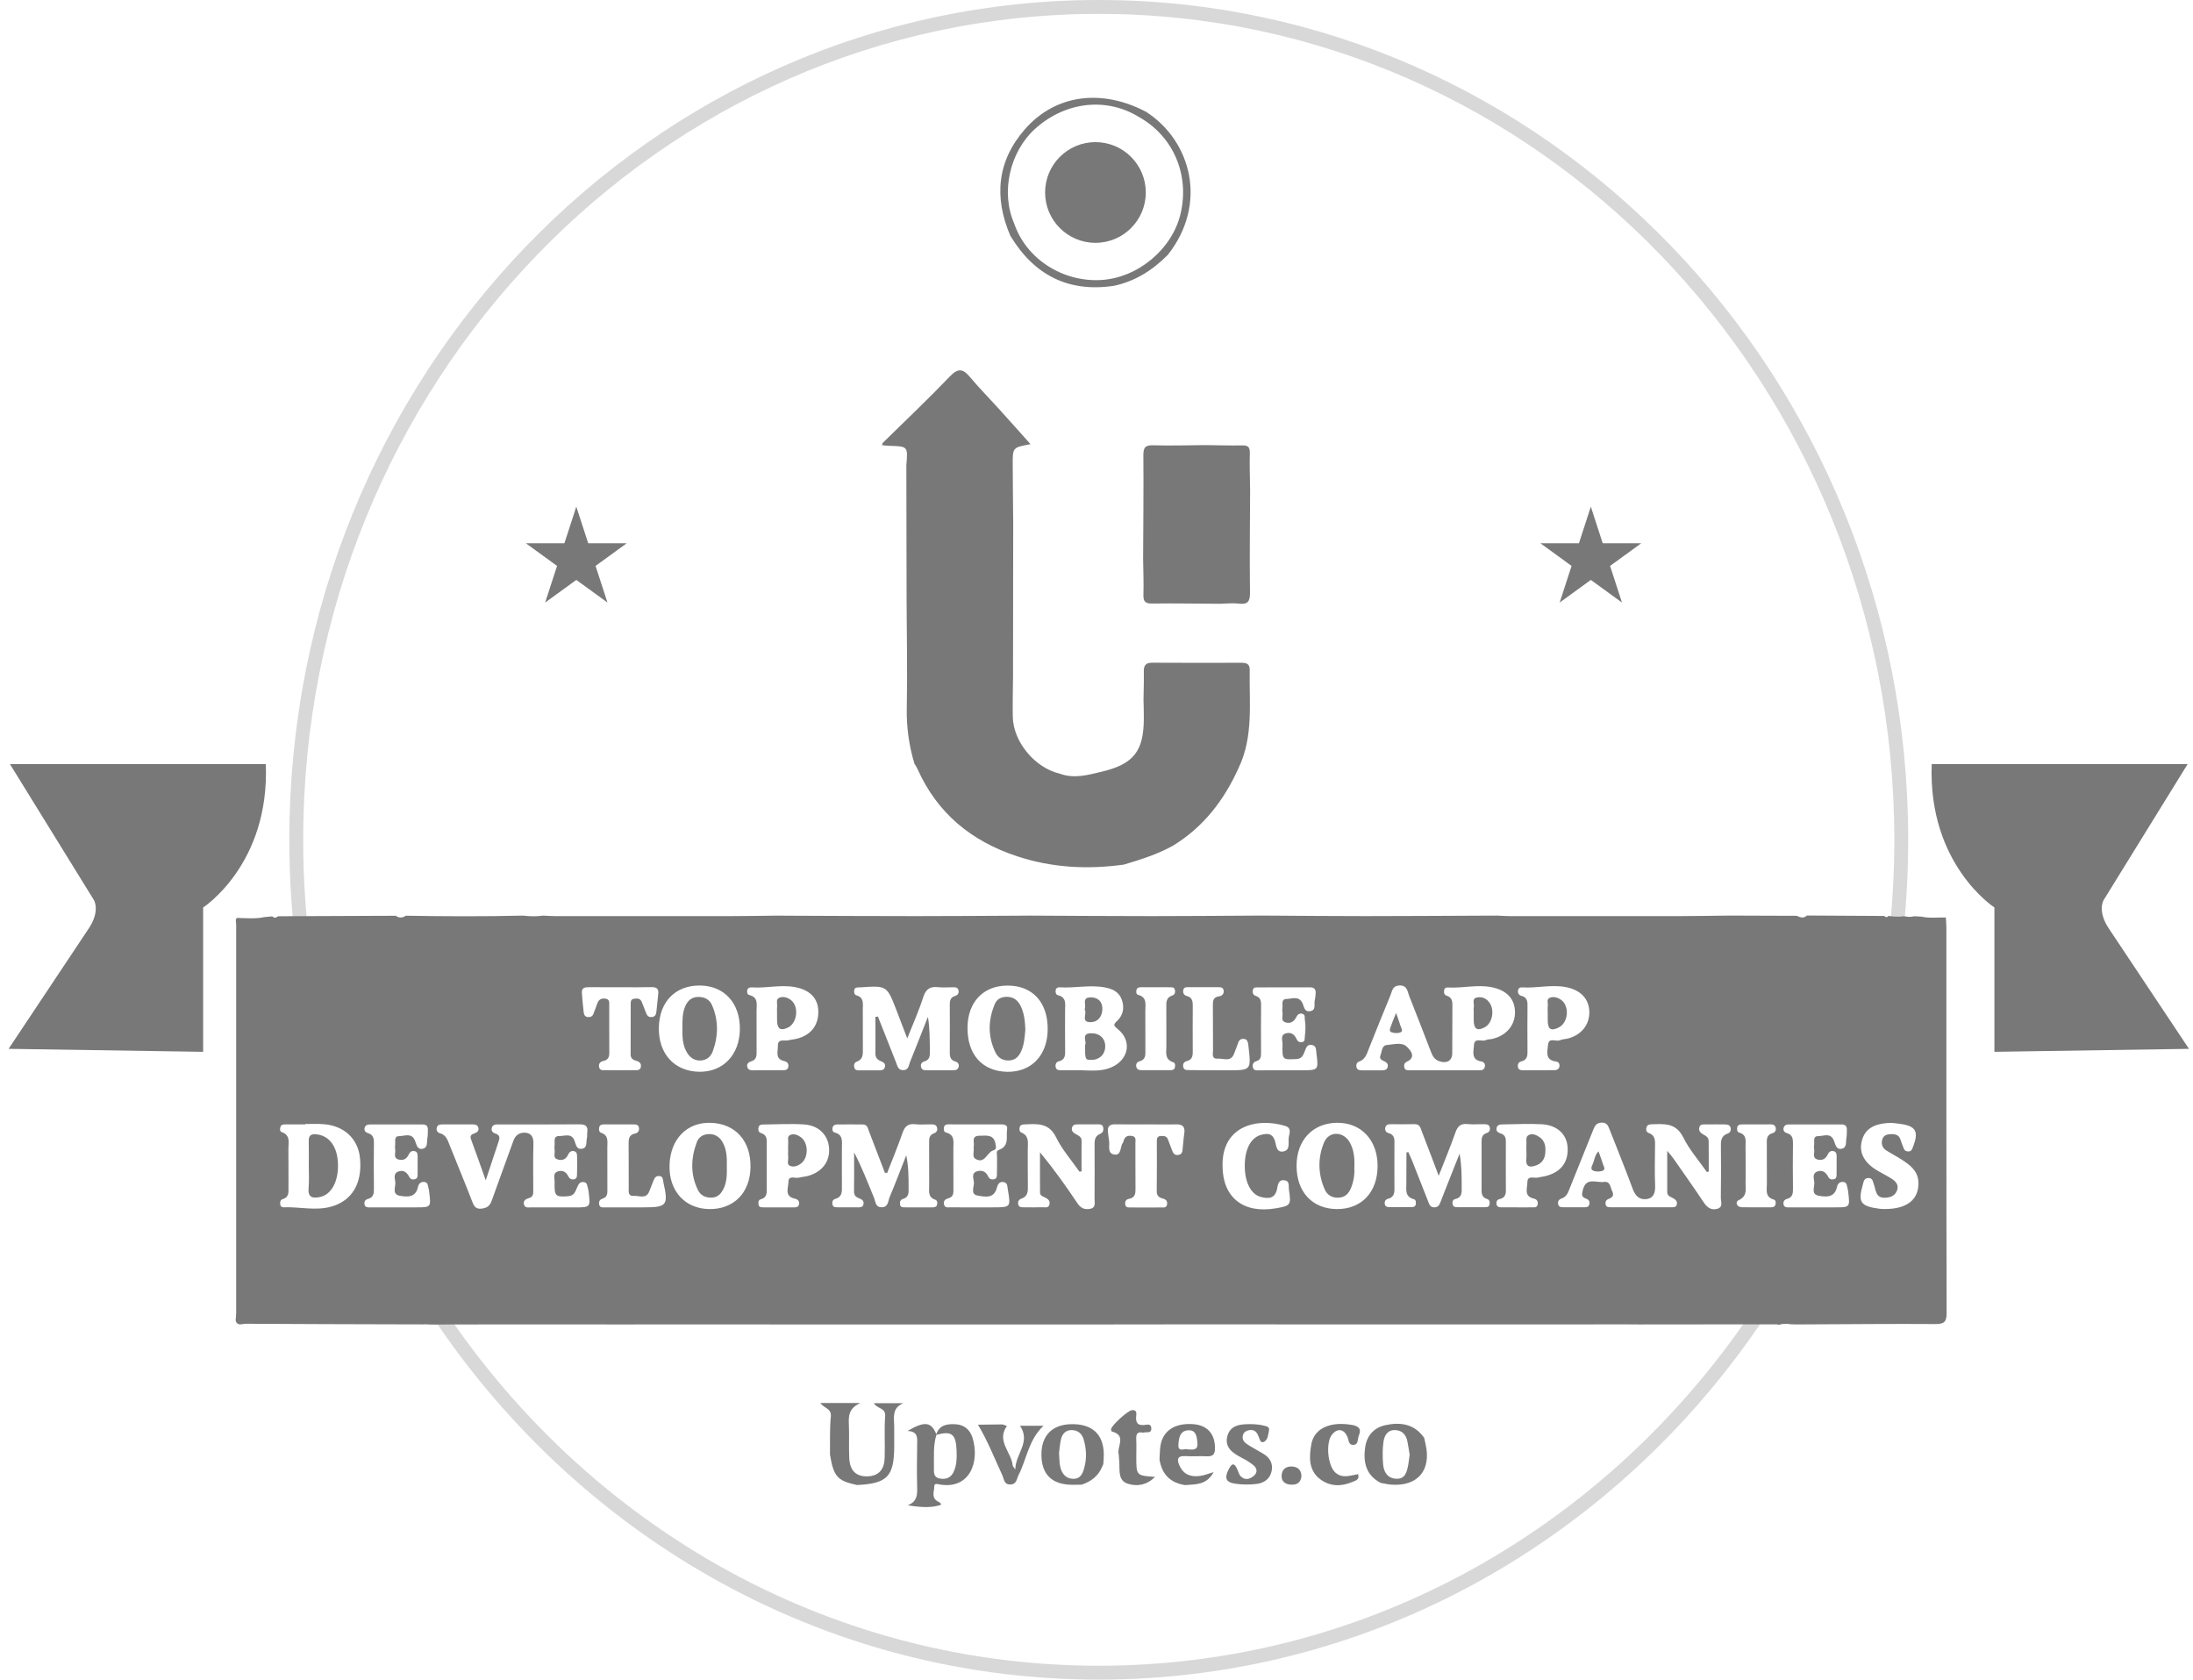 <svg width="158" height="121" viewBox="0 0 158 121" fill="none" xmlns="http://www.w3.org/2000/svg">
<path d="M136.64 67.046C136.865 64.896 136.98 62.712 136.98 60.5C136.98 27.363 111.094 0.5 79.162 0.5C47.23 0.5 21.344 27.363 21.344 60.5C21.344 63.464 21.551 66.378 21.951 69.227M136.64 67.046C136.486 68.517 136.281 69.972 136.027 71.409L136.64 67.046ZM128.937 91.046C127.86 92.933 126.685 94.753 125.421 96.5C114.872 111.073 98.078 120.5 79.162 120.5C58.419 120.5 40.227 109.164 30.025 92.136" stroke="url(#paint0_linear_6556_19923)"/>
<path d="M67.445 103.373C67.653 102.659 68.208 102.571 68.834 102.602C69.477 102.633 69.887 103.003 70.068 103.58C70.601 105.312 69.874 107.296 67.728 106.948C67.582 106.925 67.313 106.811 67.313 107.075C67.313 107.428 67.097 107.847 67.498 108.124C67.617 108.208 67.772 108.23 67.807 108.402C67.203 108.609 66.533 108.627 65.4 108.442C66.079 108.177 66.092 107.692 66.079 107.168C66.053 106.132 66.061 105.101 66.079 104.065C66.088 103.594 66.154 103.122 65.383 103.087C66.643 102.351 67.102 102.43 67.472 103.351C67.216 104.149 67.304 104.969 67.287 105.784C67.278 106.128 67.282 106.445 67.719 106.516C68.137 106.586 68.481 106.476 68.684 106.079C68.935 105.59 68.935 105.052 68.922 104.524C68.878 103.298 68.565 103.06 67.445 103.373Z" fill="#787878"/>
<path d="M61.742 106.982C60.322 106.67 60.058 106.37 59.798 104.783C59.811 103.866 59.772 102.95 59.86 102.042C59.917 101.456 59.379 101.465 59.102 101.072C60.032 101.072 60.886 101.072 61.988 101.072C61.124 101.465 61.133 102.037 61.16 102.65C61.195 103.448 61.147 104.245 61.186 105.043C61.23 105.956 61.689 106.383 62.513 106.357C63.363 106.326 63.716 105.801 63.738 105.03C63.769 104.025 63.703 103.016 63.773 102.015C63.817 101.403 63.205 101.509 62.958 101.085C63.716 101.085 64.403 101.085 65.091 101.085C64.201 101.438 64.434 102.196 64.426 102.862C64.421 103.307 64.426 103.747 64.426 104.193C64.417 106.37 63.932 106.877 61.742 106.982Z" fill="#787878"/>
<path d="M79.403 105.673C79.126 106.343 78.601 106.731 77.936 106.956C77.702 106.96 77.464 106.965 77.231 106.965C75.781 106.947 75.04 106.215 75.031 104.801C75.027 103.408 75.811 102.615 77.209 102.597C78.694 102.579 79.5 103.324 79.527 104.752C79.531 104.986 79.505 105.219 79.491 105.457L79.496 105.462C79.465 105.528 79.434 105.603 79.403 105.673ZM76.301 104.686C76.331 105.069 76.318 105.4 76.397 105.709C76.512 106.162 76.785 106.515 77.301 106.533C77.861 106.55 78.015 106.145 78.134 105.682C78.306 105.008 78.266 104.342 78.072 103.686C77.953 103.289 77.667 103.038 77.235 103.024C76.781 103.011 76.53 103.298 76.437 103.703C76.358 104.043 76.34 104.395 76.301 104.686Z" fill="#787878"/>
<path d="M102.611 103.589C102.642 103.73 102.668 103.875 102.703 104.016C103.149 105.894 102.157 107.088 100.253 106.956C99.993 106.938 99.733 106.872 99.473 106.828C98.42 106.277 98.208 105.352 98.353 104.285C98.468 103.439 98.975 102.862 99.786 102.676C100.879 102.43 101.901 102.566 102.611 103.589ZM101.562 104.796C101.514 104.497 101.465 104.179 101.403 103.862C101.311 103.377 101.042 103.047 100.531 103.025C99.971 102.998 99.742 103.413 99.676 103.862C99.601 104.382 99.61 104.92 99.645 105.444C99.684 106.017 99.945 106.498 100.588 106.528C101.258 106.564 101.364 106.022 101.461 105.519C101.5 105.29 101.527 105.056 101.562 104.796Z" fill="#787878"/>
<path d="M85.386 106.987C84.315 106.828 83.707 106.203 83.539 105.14C83.561 104.819 83.557 104.488 83.605 104.171C83.773 103.069 84.645 102.496 85.976 102.597C86.977 102.677 87.514 103.276 87.537 104.272C87.545 104.709 87.444 104.938 86.955 104.911C86.457 104.885 85.95 104.933 85.452 104.898C84.778 104.854 84.778 105.167 85.007 105.638C85.315 106.269 85.857 106.419 86.492 106.322C86.765 106.282 87.03 106.172 87.439 106.053C86.915 107.018 86.113 106.917 85.386 106.987ZM85.553 104.413C85.981 104.448 86.333 104.479 86.272 103.911C86.223 103.474 86.17 103.016 85.619 103.038C84.993 103.065 84.927 103.629 84.901 104.087C84.866 104.66 85.364 104.316 85.553 104.413Z" fill="#787878"/>
<path d="M90.299 102.598C90.441 102.615 90.74 102.62 91.022 102.695C91.194 102.739 91.494 102.761 91.428 103.052C91.366 103.329 91.362 103.686 91.102 103.849C90.837 104.017 90.771 103.726 90.701 103.541C90.577 103.21 90.414 102.955 89.995 103.03C89.771 103.069 89.599 103.184 89.546 103.4C89.449 103.801 89.753 103.982 90.026 104.154C90.352 104.356 90.692 104.533 91.022 104.731C91.503 105.022 91.736 105.445 91.613 106C91.489 106.56 91.049 106.842 90.529 106.904C90.035 106.965 89.519 106.957 89.026 106.89C88.299 106.793 88.193 106.476 88.55 105.802C88.77 105.383 88.933 105.401 89.123 105.806C89.211 105.991 89.259 106.221 89.396 106.357C89.709 106.67 90.066 106.555 90.348 106.309C90.626 106.066 90.564 105.762 90.295 105.546C90.044 105.343 89.762 105.172 89.475 105.026C88.805 104.682 88.18 104.255 88.444 103.4C88.695 102.615 89.44 102.58 90.299 102.598Z" fill="#787878"/>
<path d="M82.37 103.214C81.982 103.117 81.841 103.271 81.863 103.663C81.885 104.104 81.867 104.545 81.867 104.986C81.867 106.299 81.876 106.303 83.22 106.396C82.625 106.986 81.942 107.101 81.272 106.894C80.563 106.674 80.669 105.977 80.647 105.395C80.638 105.193 80.62 104.986 80.603 104.783C80.444 104.232 81.198 103.412 80.118 103.13C80.082 103.121 80.052 103.038 80.047 102.989C80.025 102.725 81.264 101.61 81.559 101.588C81.889 101.565 81.885 101.777 81.863 101.984C81.81 102.451 81.925 102.72 82.471 102.654C82.643 102.632 82.93 102.548 82.947 102.87C82.974 103.328 82.573 103.117 82.37 103.214Z" fill="#787878"/>
<path d="M70.461 102.636C71.052 102.627 71.638 102.623 72.228 102.614C72.334 102.654 72.44 102.689 72.546 102.729C71.77 103.813 72.88 104.624 72.964 105.585C72.969 105.629 73.017 105.668 73.149 105.862C73.163 104.721 74.286 103.901 73.489 102.711C74.026 102.711 74.542 102.711 75.181 102.711C74.093 103.743 73.974 105.118 73.383 106.268C73.242 106.537 73.26 106.925 72.801 106.942C72.325 106.96 72.343 106.55 72.219 106.286C71.651 105.056 71.157 103.795 70.461 102.636Z" fill="#787878"/>
<path d="M97.823 106.176C98.013 106.603 97.625 106.678 97.405 106.771C96.625 107.101 95.827 107.088 95.135 106.577C94.271 105.938 94.315 104.977 94.474 104.065C94.606 103.307 95.144 102.826 95.897 102.659C96.387 102.549 96.898 102.562 97.396 102.65C97.823 102.725 98.128 102.888 97.903 103.413C97.793 103.664 97.898 104.082 97.489 104.091C97.145 104.1 97.176 103.725 97.074 103.496C96.832 102.95 96.382 102.875 95.995 103.311C95.488 103.88 95.646 105.625 96.233 106.105C96.748 106.528 97.29 106.29 97.832 106.202L97.823 106.176Z" fill="#787878"/>
<path d="M93.767 106.343C93.714 106.859 93.384 106.987 92.961 106.951C92.546 106.916 92.304 106.682 92.339 106.259C92.375 105.849 92.652 105.638 93.058 105.647C93.507 105.66 93.754 105.902 93.767 106.343Z" fill="#787878"/>
<path d="M97.838 106.199C97.856 106.185 97.874 106.176 97.891 106.163C97.9 106.176 97.909 106.194 97.918 106.208C97.887 106.194 97.86 106.185 97.829 106.172C97.825 106.176 97.838 106.199 97.838 106.199Z" fill="#787878"/>
<path d="M16.987 66.259C17.012 66.216 17.034 66.17 17.058 66.128C17.717 66.135 18.379 66.213 19.034 66.071C19.23 66.053 19.422 66.032 19.618 66.014C19.76 66.163 19.899 66.11 20.038 66.007C22.864 65.997 25.691 65.986 28.514 65.972C28.756 66.149 28.998 66.131 29.236 65.968C32.059 66.018 34.882 66.028 37.705 65.961C38.182 66.025 38.655 66.025 39.132 65.961C39.417 65.975 39.702 65.997 39.986 65.997C44.208 66 48.43 66 52.652 65.997C53.795 65.997 54.941 65.972 56.084 65.961C56.272 65.965 56.461 65.965 56.65 65.968C59.746 65.979 62.847 65.997 65.944 65.997C68.35 65.997 70.757 65.979 73.166 65.968C73.498 65.965 73.832 65.965 74.163 65.961C77.118 65.975 80.076 65.997 83.031 65.997C85.487 65.997 87.939 65.975 90.395 65.961C90.727 65.961 91.061 65.961 91.392 65.961C93.703 65.975 96.016 65.997 98.327 65.997C101.185 65.997 104.047 65.975 106.905 65.965C107.237 65.965 107.571 65.965 107.902 65.961C108.187 65.975 108.472 65.997 108.757 65.997C112.836 66 116.912 66 120.991 65.997C122.134 65.997 123.28 65.972 124.423 65.961C124.754 65.961 125.088 65.961 125.419 65.961C126.765 65.965 128.111 65.968 129.456 65.975C129.702 66.089 129.947 66.188 130.179 65.954C132.037 65.965 133.892 65.975 135.75 65.986C135.853 66.067 135.953 66.131 136.052 65.982C136.43 66.039 136.811 66.067 137.191 66.004C137.43 66.053 137.665 66.078 137.903 66.007C138.085 66.018 138.266 66.025 138.448 66.036C139.025 66.163 139.612 66.082 140.192 66.096C140.207 66.333 140.231 66.567 140.231 66.804C140.235 76.062 140.224 85.32 140.249 94.578C140.253 95.251 140.053 95.389 139.416 95.385C136.426 95.364 133.436 95.396 130.449 95.407C130.257 95.407 130.068 95.407 129.876 95.41C129.688 95.41 129.499 95.41 129.307 95.41C129.207 95.407 129.107 95.403 129.008 95.4C128.726 95.354 128.445 95.35 128.171 95.439C128.118 95.428 128.061 95.417 128.007 95.407C127.908 95.407 127.812 95.407 127.712 95.407C124.939 95.407 122.166 95.41 119.393 95.41C118.973 95.41 118.556 95.414 118.136 95.414C117.787 95.41 117.442 95.407 117.093 95.407C115.847 95.407 114.598 95.41 113.352 95.41C109.575 95.41 105.798 95.41 102.022 95.41C100.149 95.41 98.28 95.41 96.408 95.41C92.727 95.41 89.043 95.407 85.362 95.407C83.397 95.41 81.429 95.41 79.464 95.414C75.402 95.414 71.337 95.414 67.275 95.414C65.499 95.414 63.723 95.417 61.946 95.417C58.123 95.414 54.297 95.414 50.473 95.41C48.412 95.41 46.351 95.414 44.287 95.414C43.375 95.414 42.464 95.41 41.553 95.41C41.229 95.41 40.905 95.41 40.581 95.41C37.897 95.41 35.213 95.414 32.529 95.414C32.098 95.417 31.664 95.421 31.233 95.424C31.134 95.421 31.037 95.421 30.938 95.417C30.845 95.414 30.753 95.407 30.664 95.403C30.614 95.407 30.56 95.407 30.511 95.41C30.318 95.41 30.13 95.407 29.938 95.407C29.745 95.407 29.557 95.407 29.364 95.407C25.474 95.396 21.583 95.389 17.689 95.364C17.446 95.364 17.09 95.559 16.977 95.123C16.991 94.936 17.016 94.744 17.016 94.557C17.019 85.313 17.019 76.066 17.016 66.822C17.026 66.638 17.002 66.446 16.987 66.259ZM123.113 84.392C123.067 84.406 123.024 84.424 122.978 84.438C122.401 83.609 121.717 82.83 121.272 81.934C120.742 80.865 119.881 80.967 118.976 80.996C118.823 80.999 118.688 81.035 118.631 81.194C118.571 81.371 118.61 81.559 118.784 81.619C119.293 81.803 119.243 82.207 119.24 82.614C119.233 83.542 119.208 84.47 119.247 85.398C119.268 85.922 119.147 86.329 118.599 86.386C118.094 86.439 117.809 86.124 117.627 85.635C117.104 84.208 116.524 82.798 115.972 81.382C115.865 81.105 115.776 80.861 115.392 80.875C115.032 80.886 114.908 81.091 114.794 81.378C114.242 82.77 113.672 84.158 113.117 85.55C112.985 85.883 112.886 86.223 112.487 86.351C112.313 86.407 112.224 86.549 112.259 86.744C112.298 86.963 112.473 86.97 112.644 86.97C113.121 86.974 113.601 86.974 114.078 86.97C114.242 86.97 114.434 86.995 114.498 86.79C114.566 86.57 114.47 86.414 114.26 86.344C113.915 86.227 113.968 86.025 114.039 85.731C114.27 84.775 115.018 85.221 115.559 85.147C116.036 85.083 116.011 85.536 116.154 85.812C116.296 86.092 116.193 86.262 115.919 86.361C115.737 86.425 115.652 86.545 115.677 86.74C115.709 86.974 115.887 86.97 116.054 86.97C117.51 86.974 118.969 86.974 120.425 86.97C120.589 86.97 120.774 86.988 120.813 86.754C120.845 86.563 120.756 86.443 120.596 86.347C120.404 86.227 120.119 86.191 120.119 85.88C120.119 84.945 120.119 84.013 120.119 82.905C120.343 83.181 120.454 83.301 120.546 83.432C121.283 84.488 122.027 85.536 122.739 86.606C122.995 86.992 123.298 87.215 123.746 87.077C124.17 86.946 123.974 86.549 123.981 86.276C124.003 85.086 123.999 83.9 123.988 82.71C123.985 82.274 123.942 81.849 124.476 81.662C124.643 81.601 124.732 81.449 124.69 81.258C124.633 81.013 124.433 81.006 124.238 81.003C123.782 80.999 123.33 80.996 122.874 81.003C122.689 81.006 122.476 80.978 122.426 81.24C122.383 81.463 122.501 81.598 122.679 81.704C122.878 81.824 123.109 81.913 123.106 82.214C123.106 82.94 123.113 83.666 123.113 84.392ZM34.996 85.03C34.604 83.932 34.28 83 33.935 82.072C33.818 81.757 34.031 81.711 34.23 81.63C34.398 81.559 34.515 81.449 34.465 81.247C34.416 81.049 34.259 81.003 34.081 81.003C33.34 81.003 32.6 81.003 31.856 81.003C31.678 81.003 31.521 81.035 31.468 81.237C31.418 81.435 31.518 81.587 31.685 81.633C32.159 81.761 32.258 82.161 32.408 82.533C32.956 83.9 33.522 85.263 34.053 86.638C34.202 87.031 34.405 87.126 34.807 87.052C35.174 86.985 35.32 86.793 35.434 86.475C35.943 85.04 36.477 83.617 36.989 82.182C37.142 81.757 37.456 81.566 37.861 81.601C38.317 81.644 38.445 81.963 38.431 82.416C38.399 83.51 38.42 84.605 38.42 85.699C38.42 85.961 38.452 86.223 38.096 86.315C37.886 86.372 37.676 86.499 37.751 86.772C37.829 87.059 38.096 86.974 38.296 86.978C39.349 86.985 40.399 86.981 41.453 86.981C42.528 86.981 42.542 86.963 42.414 85.908C42.404 85.812 42.396 85.717 42.364 85.628C42.297 85.444 42.343 85.178 42.033 85.154C41.749 85.132 41.674 85.341 41.585 85.532C41.45 85.826 41.386 86.145 40.933 86.177C40.019 86.241 39.933 86.188 39.958 85.136C39.965 84.877 39.809 84.523 40.186 84.392C40.524 84.275 40.791 84.42 40.948 84.746C41.029 84.913 41.165 84.994 41.357 84.959C41.585 84.916 41.567 84.722 41.574 84.566C41.585 84.162 41.581 83.758 41.578 83.354C41.574 83.188 41.581 83 41.382 82.936C41.161 82.869 41.012 82.997 40.926 83.184C40.773 83.535 40.492 83.631 40.164 83.521C39.816 83.407 40.001 83.075 39.958 82.841C39.937 82.724 39.944 82.603 39.958 82.487C39.99 82.232 39.837 81.838 40.293 81.842C40.681 81.846 41.179 81.598 41.396 82.189C41.492 82.448 41.531 82.816 41.916 82.759C42.343 82.699 42.211 82.285 42.282 82.009C42.318 81.874 42.29 81.722 42.311 81.584C42.375 81.151 42.204 80.992 41.759 80.996C39.823 81.013 37.89 81.003 35.953 81.006C35.743 81.006 35.501 80.978 35.43 81.261C35.37 81.506 35.537 81.612 35.725 81.676C36 81.771 36.017 81.952 35.939 82.186C35.644 83.067 35.348 83.96 34.996 85.03ZM104.019 77.103C104.424 77.103 104.83 77.103 105.236 77.103C105.667 77.103 106.097 77.103 106.528 77.103C106.724 77.103 106.923 77.107 106.977 76.855C107.023 76.653 106.913 76.501 106.742 76.473C105.969 76.349 106.169 75.768 106.194 75.308C106.222 74.706 106.756 75.067 107.037 74.936C107.183 74.868 107.365 74.876 107.528 74.84C108.525 74.606 109.155 73.863 109.152 72.928C109.148 71.961 108.554 71.33 107.464 71.118C106.414 70.909 105.368 71.206 104.318 71.139C104.197 71.132 104.075 71.174 104.051 71.32C104.019 71.493 104.033 71.667 104.232 71.731C104.56 71.837 104.645 72.056 104.641 72.382C104.627 73.547 104.645 74.716 104.631 75.881C104.624 76.423 104.236 76.629 103.709 76.455C103.335 76.335 103.203 76.051 103.082 75.736C102.566 74.405 102.057 73.073 101.527 71.745C101.399 71.422 101.395 70.976 100.829 70.994C100.313 71.008 100.302 71.405 100.174 71.713C99.647 72.988 99.131 74.266 98.622 75.549C98.472 75.924 98.373 76.321 97.921 76.476C97.743 76.537 97.689 76.71 97.736 76.894C97.789 77.103 97.974 77.103 98.141 77.107C98.618 77.11 99.099 77.11 99.576 77.107C99.75 77.107 99.918 77.079 99.975 76.88C100.032 76.689 99.939 76.554 99.772 76.473C99.572 76.377 99.345 76.296 99.462 76.013C99.576 75.743 99.54 75.315 99.925 75.283C100.409 75.244 101 75.053 101.363 75.41C101.545 75.591 102.111 76.14 101.359 76.487C101.178 76.572 101.135 76.724 101.178 76.905C101.231 77.121 101.424 77.103 101.587 77.103C102.395 77.103 103.207 77.1 104.019 77.103ZM63.071 73.254C63.132 73.246 63.192 73.243 63.253 73.236C63.687 74.337 64.118 75.439 64.559 76.54C64.662 76.795 64.705 77.118 65.104 77.093C65.467 77.071 65.467 76.753 65.556 76.53C65.997 75.442 66.424 74.344 66.855 73.254C66.994 74.103 66.983 74.925 66.998 75.747C67.001 76.08 66.976 76.36 66.588 76.469C66.417 76.519 66.311 76.657 66.357 76.859C66.403 77.064 66.56 77.103 66.738 77.103C67.382 77.103 68.03 77.103 68.674 77.103C68.852 77.103 69.012 77.064 69.066 76.866C69.119 76.668 69.016 76.526 68.841 76.476C68.407 76.353 68.425 76.027 68.429 75.683C68.436 74.614 68.439 73.54 68.429 72.471C68.425 72.145 68.429 71.858 68.824 71.745C68.998 71.695 69.098 71.55 69.059 71.355C69.009 71.09 68.792 71.129 68.607 71.125C68.272 71.121 67.934 71.153 67.603 71.118C67.022 71.051 66.709 71.238 66.517 71.833C66.207 72.811 65.78 73.753 65.364 74.808C65.072 74.043 64.83 73.399 64.581 72.758C63.897 71.001 63.897 71.001 61.996 71.129C61.971 71.129 61.95 71.129 61.925 71.129C61.765 71.143 61.573 71.107 61.544 71.348C61.526 71.497 61.548 71.66 61.708 71.706C62.26 71.862 62.163 72.297 62.163 72.694C62.167 73.647 62.16 74.599 62.167 75.549C62.171 75.938 62.196 76.317 61.722 76.487C61.541 76.551 61.505 76.735 61.551 76.912C61.608 77.125 61.797 77.107 61.961 77.11C62.416 77.114 62.868 77.11 63.324 77.11C63.527 77.11 63.715 77.086 63.762 76.841C63.801 76.636 63.666 76.53 63.505 76.466C63.242 76.36 63.064 76.214 63.071 75.892C63.082 75.003 63.071 74.128 63.071 73.254ZM63.918 84.498C63.865 84.495 63.808 84.491 63.755 84.488C63.374 83.493 62.993 82.494 62.608 81.499C62.527 81.286 62.491 81.01 62.174 81.006C61.551 80.999 60.932 81.003 60.309 81.006C60.159 81.006 60.028 81.07 59.985 81.233C59.946 81.385 59.981 81.545 60.138 81.587C60.75 81.746 60.661 82.221 60.658 82.671C60.654 83.599 60.651 84.527 60.658 85.455C60.661 85.848 60.683 86.227 60.191 86.365C59.999 86.418 59.942 86.57 59.974 86.758C60.013 86.992 60.202 86.97 60.362 86.974C60.839 86.981 61.32 86.978 61.797 86.978C61.964 86.978 62.149 86.985 62.206 86.776C62.267 86.545 62.135 86.418 61.936 86.344C61.701 86.255 61.526 86.145 61.53 85.841C61.544 84.899 61.537 83.96 61.537 83.018C62.092 84.084 62.516 85.182 62.964 86.273C63.082 86.556 63.06 86.988 63.541 86.97C64.007 86.956 63.979 86.521 64.096 86.241C64.513 85.246 64.897 84.236 65.293 83.23C65.463 84.034 65.46 84.803 65.463 85.575C65.467 85.915 65.492 86.248 65.058 86.372C64.869 86.425 64.816 86.588 64.844 86.772C64.879 87.009 65.079 86.974 65.236 86.978C65.88 86.985 66.528 86.981 67.172 86.978C67.318 86.978 67.471 86.96 67.514 86.79C67.553 86.641 67.528 86.478 67.375 86.425C66.844 86.244 66.944 85.809 66.944 85.416C66.941 84.392 66.944 83.368 66.941 82.345C66.941 82.051 66.93 81.771 67.286 81.647C67.45 81.591 67.564 81.456 67.517 81.254C67.464 81.006 67.264 80.999 67.069 80.999C66.688 80.996 66.3 81.031 65.922 80.989C65.431 80.935 65.193 81.137 65.033 81.591C64.694 82.568 64.296 83.531 63.918 84.498ZM101.331 83.036C101.374 83.018 101.413 83.004 101.456 82.986C101.552 83.195 101.655 83.397 101.737 83.609C102.121 84.583 102.502 85.557 102.887 86.531C102.972 86.747 103.025 86.988 103.353 86.978C103.673 86.967 103.727 86.733 103.816 86.514C103.905 86.294 103.986 86.071 104.075 85.848C104.435 84.934 104.795 84.024 105.158 83.11C105.311 83.928 105.307 84.704 105.311 85.479C105.314 85.862 105.368 86.255 104.852 86.379C104.659 86.425 104.613 86.602 104.666 86.783C104.716 86.956 104.866 86.967 105.012 86.967C105.656 86.97 106.304 86.97 106.948 86.967C107.115 86.967 107.297 86.967 107.322 86.737C107.34 86.584 107.315 86.432 107.155 86.382C106.685 86.241 106.742 85.873 106.745 85.515C106.749 84.466 106.749 83.422 106.745 82.373C106.745 82.058 106.717 81.75 107.115 81.623C107.293 81.566 107.379 81.417 107.336 81.226C107.283 80.971 107.069 80.992 106.881 80.989C106.5 80.981 106.112 81.02 105.734 80.978C105.24 80.925 105.019 81.13 104.859 81.587C104.506 82.597 104.093 83.581 103.655 84.704C103.228 83.578 102.847 82.558 102.452 81.545C102.353 81.29 102.317 80.974 101.915 80.985C101.342 80.999 100.769 80.989 100.192 80.989C100.014 80.989 99.857 81.024 99.807 81.229C99.761 81.428 99.864 81.58 100.032 81.623C100.512 81.75 100.47 82.111 100.466 82.472C100.462 83.471 100.459 84.47 100.466 85.469C100.47 85.862 100.498 86.237 99.993 86.365C99.811 86.411 99.733 86.574 99.772 86.761C99.811 86.931 99.953 86.963 100.106 86.963C100.633 86.963 101.16 86.967 101.683 86.96C101.829 86.96 101.979 86.939 102.004 86.751C102.022 86.606 102.022 86.432 101.858 86.39C101.203 86.213 101.327 85.699 101.324 85.235C101.327 84.509 101.331 83.772 101.331 83.036ZM77.922 84.385C77.873 84.392 77.823 84.403 77.773 84.41C77.203 83.588 76.523 82.823 76.089 81.934C75.566 80.858 74.704 80.967 73.804 81.003C73.658 81.01 73.508 81.035 73.466 81.205C73.43 81.35 73.437 81.523 73.583 81.584C74.177 81.832 74.046 82.341 74.049 82.802C74.053 83.68 74.039 84.562 74.056 85.44C74.064 85.844 74.046 86.198 73.583 86.354C73.412 86.411 73.32 86.56 73.359 86.754C73.401 86.974 73.579 86.974 73.75 86.974C74.206 86.978 74.658 86.985 75.114 86.97C75.288 86.967 75.519 87.052 75.601 86.8C75.683 86.552 75.548 86.4 75.334 86.287C75.171 86.202 74.936 86.156 74.932 85.926C74.921 84.955 74.929 83.981 74.929 83.011C75.925 84.219 76.794 85.44 77.627 86.684C77.862 87.038 78.143 87.158 78.528 87.087C78.987 87.002 78.855 86.623 78.859 86.34C78.869 85.104 78.866 83.868 78.862 82.632C78.862 82.253 78.812 81.863 79.279 81.672C79.478 81.591 79.531 81.389 79.474 81.187C79.414 80.981 79.222 80.999 79.058 80.999C78.602 80.996 78.15 80.996 77.695 80.999C77.502 80.999 77.296 80.996 77.235 81.24C77.178 81.467 77.317 81.594 77.495 81.693C77.698 81.81 77.929 81.888 77.926 82.196C77.915 82.926 77.922 83.655 77.922 84.385ZM77.855 77.1C78.617 77.121 79.385 77.206 80.112 76.873C81.347 76.306 81.564 74.954 80.521 74.125C80.247 73.905 80.186 73.824 80.471 73.562C80.905 73.158 81.026 72.641 80.838 72.06C80.638 71.451 80.151 71.235 79.588 71.132C78.52 70.934 77.445 71.192 76.374 71.129C76.228 71.121 76.082 71.153 76.057 71.341C76.039 71.493 76.064 71.656 76.224 71.695C76.851 71.847 76.74 72.333 76.737 72.772C76.733 73.725 76.73 74.674 76.74 75.626C76.744 75.998 76.762 76.345 76.285 76.459C76.107 76.501 76.025 76.653 76.053 76.848C76.093 77.118 76.303 77.096 76.491 77.1C76.947 77.103 77.403 77.1 77.855 77.1ZM21.996 80.974C21.996 80.985 21.996 80.992 21.996 81.003C21.519 81.003 21.042 80.999 20.565 81.003C20.422 81.003 20.266 81.006 20.209 81.173C20.159 81.314 20.152 81.506 20.291 81.555C20.96 81.785 20.771 82.334 20.778 82.805C20.793 83.73 20.778 84.658 20.785 85.582C20.789 85.922 20.81 86.251 20.383 86.379C20.184 86.439 20.166 86.613 20.195 86.786C20.216 86.928 20.33 86.978 20.454 86.974C21.593 86.931 22.736 87.243 23.872 86.924C25.378 86.499 26.125 85.224 25.933 83.4C25.787 82.019 24.765 81.077 23.284 80.985C22.854 80.95 22.423 80.974 21.996 80.974ZM54.072 84.098C54.108 82.196 52.99 80.942 51.2 80.889C49.484 80.836 48.291 82.065 48.238 83.939C48.184 85.784 49.334 87.066 51.075 87.102C52.851 87.133 54.037 85.95 54.072 84.098ZM93.414 83.988C93.414 85.862 94.546 87.084 96.305 87.102C98.095 87.119 99.256 85.887 99.252 83.978C99.249 82.125 98.06 80.868 96.33 80.886C94.575 80.907 93.414 82.14 93.414 83.988ZM50.449 70.998C48.672 70.973 47.505 72.156 47.469 74.019C47.43 75.906 48.58 77.174 50.363 77.21C52.09 77.245 53.289 75.995 53.307 74.139C53.321 72.265 52.189 71.022 50.449 70.998ZM75.484 74.15C75.495 72.202 74.388 70.998 72.59 71.001C70.846 71.004 69.724 72.18 69.707 74.022C69.689 75.974 70.771 77.178 72.569 77.213C74.313 77.241 75.473 76.023 75.484 74.15ZM28.585 86.978C29.062 86.978 29.539 86.978 30.019 86.978C31.041 86.978 31.052 86.963 30.931 85.929C30.916 85.812 30.906 85.692 30.87 85.579C30.817 85.409 30.838 85.182 30.575 85.15C30.297 85.115 30.162 85.299 30.115 85.508C29.952 86.266 29.379 86.237 28.83 86.149C28.204 86.046 28.517 85.508 28.482 85.164C28.453 84.913 28.321 84.552 28.674 84.406C29.044 84.254 29.314 84.442 29.485 84.782C29.574 84.959 29.731 85.001 29.909 84.948C30.083 84.899 30.083 84.736 30.087 84.597C30.094 84.169 30.094 83.74 30.09 83.315C30.087 83.149 30.076 82.968 29.859 82.926C29.667 82.887 29.532 82.99 29.457 83.153C29.307 83.485 29.055 83.631 28.709 83.531C28.311 83.415 28.517 83.057 28.471 82.805C28.45 82.692 28.457 82.568 28.471 82.451C28.499 82.214 28.368 81.846 28.766 81.846C29.151 81.846 29.646 81.584 29.891 82.154C30.009 82.423 30.037 82.844 30.457 82.756C30.845 82.674 30.738 82.263 30.795 81.98C30.831 81.796 30.817 81.601 30.827 81.41C30.838 81.151 30.738 81.006 30.457 81.006C29.19 81.006 27.926 81.006 26.659 81.006C26.481 81.006 26.324 81.052 26.271 81.247C26.214 81.453 26.346 81.584 26.506 81.63C26.922 81.75 26.947 82.051 26.94 82.409C26.926 83.478 26.926 84.548 26.94 85.618C26.947 85.979 26.915 86.269 26.499 86.375C26.321 86.421 26.225 86.567 26.26 86.761C26.303 86.981 26.481 86.981 26.652 86.981C27.296 86.978 27.941 86.978 28.585 86.978ZM130.82 86.978C131.297 86.978 131.774 86.978 132.254 86.978C133.272 86.978 133.286 86.963 133.165 85.929C133.151 85.812 133.14 85.692 133.105 85.579C133.052 85.409 133.073 85.182 132.809 85.15C132.532 85.115 132.397 85.299 132.35 85.508C132.187 86.266 131.613 86.237 131.065 86.149C130.439 86.046 130.752 85.508 130.716 85.164C130.688 84.913 130.556 84.552 130.909 84.406C131.279 84.254 131.549 84.442 131.72 84.782C131.809 84.959 131.966 85.001 132.144 84.948C132.318 84.899 132.318 84.736 132.322 84.597C132.329 84.169 132.329 83.744 132.325 83.315C132.322 83.149 132.311 82.968 132.094 82.926C131.902 82.887 131.766 82.99 131.692 83.153C131.542 83.485 131.289 83.631 130.944 83.531C130.545 83.415 130.752 83.057 130.706 82.805C130.684 82.692 130.691 82.568 130.706 82.451C130.734 82.214 130.602 81.842 131.001 81.846C131.386 81.849 131.88 81.576 132.122 82.154C132.236 82.423 132.268 82.841 132.692 82.756C133.084 82.674 132.973 82.26 133.03 81.98C133.066 81.796 133.052 81.601 133.062 81.41C133.073 81.151 132.973 81.006 132.692 81.006C131.425 81.006 130.161 81.006 128.894 81.006C128.716 81.006 128.559 81.052 128.506 81.247C128.449 81.453 128.581 81.584 128.741 81.63C129.157 81.75 129.182 82.051 129.179 82.409C129.164 83.478 129.164 84.548 129.179 85.618C129.186 85.975 129.154 86.269 128.737 86.375C128.559 86.421 128.463 86.567 128.499 86.761C128.538 86.981 128.719 86.981 128.887 86.981C129.527 86.978 130.172 86.978 130.82 86.978ZM92.528 77.103C92.934 77.103 93.339 77.103 93.749 77.103C95.002 77.103 95.002 77.103 94.842 75.857C94.813 75.633 94.852 75.35 94.535 75.283C94.172 75.205 94.101 75.492 94.005 75.733C93.888 76.02 93.806 76.278 93.386 76.296C92.389 76.338 92.378 76.367 92.403 75.209C92.41 74.954 92.232 74.592 92.603 74.458C92.966 74.33 93.25 74.483 93.411 74.847C93.485 75.014 93.621 75.116 93.809 75.078C94.037 75.031 93.991 74.833 94.009 74.677C94.055 74.277 94.083 73.873 94.012 73.473C93.984 73.317 94.055 73.115 93.856 73.041C93.638 72.96 93.482 73.087 93.393 73.271C93.236 73.586 92.994 73.756 92.642 73.661C92.232 73.547 92.45 73.19 92.4 72.938C92.375 72.825 92.385 72.701 92.4 72.584C92.428 72.347 92.289 71.975 92.681 71.968C93.072 71.961 93.56 71.713 93.831 72.251C93.959 72.51 93.962 72.928 94.404 72.843C94.845 72.758 94.656 72.347 94.724 72.074C94.763 71.915 94.774 71.745 94.788 71.578C94.813 71.295 94.713 71.129 94.389 71.129C93.147 71.136 91.901 71.129 90.659 71.132C90.499 71.132 90.303 71.1 90.264 71.338C90.235 71.514 90.271 71.677 90.467 71.741C90.801 71.847 90.862 72.085 90.858 72.403C90.844 73.544 90.851 74.688 90.855 75.828C90.855 76.101 90.851 76.349 90.517 76.448C90.31 76.508 90.214 76.678 90.267 76.898C90.332 77.153 90.559 77.107 90.741 77.107C91.332 77.107 91.93 77.1 92.528 77.103ZM70.312 86.978C70.718 86.978 71.123 86.978 71.529 86.978C72.832 86.978 72.828 86.978 72.608 85.674C72.572 85.469 72.604 85.221 72.323 85.161C72.01 85.093 71.885 85.317 71.825 85.554C71.625 86.372 70.97 86.22 70.443 86.131C69.881 86.035 70.194 85.504 70.169 85.175C70.148 84.913 69.959 84.513 70.39 84.382C70.749 84.272 71.041 84.399 71.205 84.767C71.284 84.941 71.444 84.998 71.625 84.955C71.846 84.902 71.821 84.704 71.828 84.548C71.842 84.144 71.828 83.74 71.835 83.337C71.839 83.16 71.736 82.919 71.974 82.834C72.754 82.554 72.469 81.867 72.561 81.332C72.604 81.091 72.405 81.003 72.191 81.003C70.903 80.999 69.61 80.999 68.322 80.999C68.169 80.999 68.037 81.049 68.008 81.226C67.984 81.375 67.998 81.545 68.158 81.587C68.82 81.754 68.685 82.274 68.688 82.731C68.692 83.705 68.685 84.679 68.692 85.656C68.696 85.954 68.699 86.227 68.325 86.326C68.137 86.375 67.969 86.485 68.005 86.73C68.055 87.052 68.315 86.97 68.51 86.974C69.119 86.985 69.717 86.978 70.312 86.978ZM55.24 83.907C55.24 84.431 55.24 84.955 55.24 85.479C55.24 85.851 55.322 86.259 54.802 86.4C54.635 86.446 54.631 86.613 54.645 86.758C54.674 86.995 54.862 86.974 55.026 86.978C55.745 86.981 56.461 86.981 57.18 86.981C57.351 86.981 57.525 86.974 57.568 86.758C57.614 86.521 57.465 86.393 57.265 86.351C56.486 86.184 56.799 85.572 56.806 85.139C56.813 84.644 57.276 84.906 57.539 84.842C57.771 84.782 58.013 84.771 58.241 84.707C59.245 84.417 59.803 83.662 59.732 82.713C59.665 81.771 58.999 81.077 57.935 81.006C56.959 80.939 55.973 81.003 54.994 81.01C54.848 81.01 54.695 81.031 54.653 81.201C54.61 81.375 54.635 81.566 54.823 81.623C55.297 81.764 55.243 82.129 55.24 82.483C55.236 82.954 55.24 83.429 55.24 83.907ZM55.272 77.1C55.631 77.1 55.987 77.103 56.347 77.1C56.536 77.096 56.746 77.114 56.795 76.859C56.842 76.625 56.706 76.484 56.507 76.441C55.82 76.292 56.055 75.757 56.044 75.347C56.03 74.791 56.507 75.017 56.788 74.946C56.995 74.893 57.212 74.879 57.422 74.826C58.447 74.564 58.995 73.834 58.956 72.8C58.921 71.879 58.308 71.295 57.248 71.107C56.219 70.923 55.201 71.203 54.179 71.132C54.033 71.121 53.884 71.153 53.841 71.323C53.805 71.472 53.834 71.646 53.987 71.684C54.66 71.851 54.503 72.375 54.507 72.829C54.514 73.778 54.503 74.73 54.51 75.68C54.514 76.02 54.535 76.349 54.097 76.469C53.941 76.512 53.795 76.632 53.834 76.841C53.884 77.082 54.076 77.107 54.272 77.107C54.606 77.1 54.941 77.1 55.272 77.1ZM109.319 86.978C109.654 86.978 109.988 86.988 110.323 86.974C110.497 86.967 110.732 87.045 110.786 86.769C110.832 86.542 110.711 86.39 110.501 86.344C109.775 86.181 110.038 85.61 110.042 85.189C110.045 84.633 110.529 84.906 110.807 84.831C110.967 84.789 111.138 84.778 111.298 84.739C112.441 84.466 113.003 83.755 112.943 82.664C112.889 81.711 112.184 81.045 111.053 80.989C110.123 80.942 109.191 80.992 108.258 81.003C108.059 81.006 107.867 81.028 107.82 81.272C107.781 81.481 107.927 81.598 108.084 81.64C108.525 81.764 108.497 82.094 108.493 82.433C108.486 83.457 108.49 84.481 108.493 85.501C108.497 85.883 108.55 86.273 108.027 86.386C107.842 86.429 107.778 86.602 107.827 86.786C107.874 86.96 108.023 86.974 108.173 86.974C108.554 86.978 108.934 86.974 109.319 86.978ZM110.818 77.1C110.818 77.096 110.818 77.096 110.818 77.1C111.202 77.096 111.583 77.1 111.967 77.096C112.142 77.093 112.302 77.05 112.348 76.848C112.391 76.646 112.291 76.494 112.113 76.473C111.291 76.374 111.49 75.754 111.53 75.279C111.576 74.695 112.106 75.07 112.391 74.939C112.58 74.851 112.815 74.861 113.017 74.801C114 74.521 114.566 73.746 114.502 72.793C114.441 71.901 113.84 71.313 112.829 71.114C111.775 70.909 110.732 71.199 109.682 71.132C109.536 71.121 109.397 71.164 109.369 71.352C109.344 71.546 109.426 71.695 109.604 71.738C110.074 71.855 110.056 72.198 110.052 72.57C110.042 73.594 110.042 74.617 110.052 75.641C110.056 76.013 110.066 76.36 109.589 76.469C109.408 76.512 109.333 76.668 109.362 76.862C109.397 77.082 109.565 77.1 109.735 77.103C110.102 77.1 110.462 77.1 110.818 77.1ZM135.746 87.098C137.405 87.116 138.259 86.414 138.217 85.168C138.188 84.371 137.644 83.953 137.056 83.567C136.679 83.319 136.273 83.117 135.892 82.869C135.6 82.678 135.515 82.38 135.625 82.055C135.711 81.796 135.946 81.715 136.195 81.704C136.519 81.693 136.821 81.732 136.932 82.118C136.992 82.324 137.078 82.519 137.152 82.72C137.223 82.901 137.359 82.968 137.547 82.947C137.725 82.926 137.757 82.791 137.811 82.657C138.274 81.506 138.046 81.105 136.843 80.957C136.608 80.928 136.369 80.886 136.131 80.897C134.91 80.953 134.29 81.396 134.109 82.324C133.963 83.082 134.34 83.769 135.212 84.3C135.579 84.523 135.97 84.704 136.326 84.941C136.615 85.132 136.825 85.398 136.665 85.787C136.519 86.138 136.234 86.255 135.871 86.283C135.116 86.344 135.166 85.734 134.999 85.295C134.927 85.108 134.92 84.86 134.611 84.863C134.315 84.87 134.28 85.093 134.223 85.295C133.842 86.62 134.03 86.896 135.422 87.08C135.565 87.098 135.707 87.098 135.746 87.098ZM82.646 80.999C81.881 80.999 81.115 81.01 80.35 80.996C79.941 80.985 79.777 81.155 79.827 81.552C79.852 81.739 79.859 81.931 79.898 82.118C79.98 82.487 79.745 83.06 80.247 83.167C80.82 83.287 80.681 82.611 80.905 82.317C80.934 82.281 80.941 82.228 80.955 82.182C81.044 81.874 81.258 81.778 81.56 81.835C81.881 81.892 81.802 82.15 81.802 82.345C81.809 83.415 81.799 84.484 81.809 85.557C81.813 85.929 81.827 86.276 81.34 86.365C81.119 86.404 81.026 86.574 81.076 86.797C81.126 87.024 81.325 86.981 81.482 86.985C82.198 86.992 82.917 86.992 83.636 86.985C83.814 86.981 84.038 87.041 84.084 86.761C84.123 86.524 83.992 86.4 83.789 86.347C83.507 86.273 83.337 86.156 83.34 85.816C83.358 84.626 83.347 83.436 83.347 82.249C83.347 82.058 83.347 81.856 83.621 81.838C83.846 81.824 84.056 81.828 84.148 82.087C84.23 82.31 84.312 82.533 84.401 82.752C84.49 82.968 84.54 83.234 84.86 83.206C85.241 83.174 85.188 82.859 85.22 82.611C85.259 82.306 85.27 81.994 85.319 81.69C85.398 81.208 85.248 80.978 84.718 80.999C84.034 81.02 83.34 80.996 82.646 80.999ZM44.735 71.121C43.97 71.121 43.208 71.125 42.443 71.118C42.151 71.114 41.898 71.15 41.923 71.522C41.955 71.996 41.998 72.467 42.055 72.938C42.076 73.108 42.154 73.257 42.364 73.271C42.55 73.282 42.688 73.222 42.756 73.034C42.845 72.79 42.948 72.549 43.03 72.301C43.13 72.003 43.333 71.894 43.635 71.947C43.945 72 43.892 72.248 43.892 72.45C43.899 73.565 43.888 74.684 43.899 75.8C43.902 76.122 43.838 76.353 43.475 76.43C43.283 76.473 43.126 76.59 43.155 76.831C43.194 77.149 43.447 77.093 43.65 77.096C44.344 77.103 45.034 77.103 45.728 77.096C45.913 77.096 46.127 77.121 46.173 76.855C46.212 76.622 46.081 76.494 45.881 76.434C45.636 76.363 45.436 76.278 45.436 75.97C45.44 74.759 45.436 73.547 45.44 72.336C45.44 72.17 45.444 71.986 45.668 71.954C45.885 71.922 46.113 71.904 46.223 72.152C46.337 72.411 46.433 72.68 46.536 72.945C46.608 73.133 46.697 73.285 46.939 73.271C47.234 73.257 47.273 73.044 47.298 72.829C47.348 72.428 47.369 72.025 47.423 71.624C47.473 71.249 47.327 71.107 46.949 71.114C46.216 71.132 45.476 71.121 44.735 71.121ZM88.082 84.006C88.089 86.255 89.57 87.442 91.891 87.052C92.991 86.868 93.033 86.815 92.866 85.713C92.827 85.455 92.944 85.072 92.531 85.026C92.079 84.973 92.065 85.401 92.008 85.664C91.855 86.368 91.371 86.361 90.858 86.234C90.093 86.046 89.648 85.097 89.684 83.847C89.719 82.689 90.171 81.902 90.93 81.736C91.289 81.658 91.627 81.63 91.819 82.083C91.962 82.416 91.901 83.043 92.453 82.954C93.016 82.862 92.777 82.26 92.862 81.874C92.927 81.58 93.04 81.247 92.595 81.112C90.549 80.489 88.014 81.12 88.082 84.006ZM45.451 86.978C45.76 86.978 46.074 86.978 46.383 86.978C48.056 86.978 48.17 86.832 47.793 85.161C47.789 85.136 47.786 85.115 47.782 85.09C47.75 84.93 47.75 84.75 47.522 84.725C47.288 84.697 47.17 84.824 47.095 85.019C46.992 85.285 46.882 85.55 46.782 85.816C46.561 86.407 46.056 86.127 45.668 86.152C45.219 86.184 45.301 85.809 45.298 85.54C45.291 84.491 45.301 83.447 45.291 82.398C45.287 82.033 45.322 81.743 45.764 81.658C45.97 81.619 46.077 81.449 46.031 81.222C45.985 81.003 45.803 81.006 45.639 81.003C44.945 80.999 44.251 80.999 43.557 81.003C43.39 81.003 43.208 81.006 43.169 81.226C43.14 81.375 43.158 81.552 43.301 81.601C43.87 81.789 43.756 82.249 43.756 82.664C43.76 83.662 43.753 84.665 43.76 85.664C43.76 85.957 43.778 86.237 43.411 86.351C43.194 86.418 43.119 86.584 43.176 86.8C43.236 87.024 43.432 86.978 43.589 86.981C44.205 86.981 44.828 86.978 45.451 86.978ZM87.598 77.103C87.886 77.103 88.171 77.103 88.459 77.103C90.143 77.103 90.143 77.103 89.954 75.421C89.947 75.35 89.943 75.279 89.929 75.209C89.894 75.046 89.862 74.876 89.648 74.847C89.427 74.815 89.285 74.897 89.21 75.113C89.118 75.382 89.011 75.648 88.911 75.913C88.676 76.537 88.146 76.232 87.74 76.264C87.27 76.303 87.395 75.903 87.395 75.648C87.384 74.578 87.398 73.508 87.384 72.439C87.38 72.099 87.405 71.833 87.829 71.777C88.018 71.752 88.185 71.624 88.164 71.383C88.139 71.114 87.939 71.118 87.744 71.118C87.049 71.118 86.359 71.114 85.665 71.118C85.504 71.118 85.309 71.09 85.255 71.309C85.202 71.529 85.302 71.699 85.508 71.752C85.942 71.869 85.935 72.188 85.935 72.535C85.928 73.579 85.928 74.628 85.935 75.672C85.939 76.023 85.935 76.338 85.497 76.445C85.287 76.498 85.195 76.675 85.255 76.891C85.312 77.1 85.501 77.089 85.665 77.089C86.309 77.103 86.953 77.1 87.598 77.103ZM125.768 84.002C125.768 84.36 125.786 84.714 125.765 85.072C125.736 85.579 125.964 86.152 125.252 86.468C125.021 86.57 125.092 86.96 125.494 86.97C126.185 86.985 126.879 86.974 127.57 86.974C127.715 86.974 127.865 86.96 127.915 86.79C127.958 86.645 127.947 86.464 127.797 86.418C127.142 86.23 127.303 85.71 127.299 85.263C127.292 84.339 127.299 83.411 127.295 82.487C127.295 82.129 127.235 81.764 127.715 81.63C127.883 81.584 127.982 81.431 127.933 81.233C127.883 81.028 127.723 80.999 127.545 80.999C126.875 80.999 126.21 80.999 125.541 81.003C125.37 81.003 125.195 81.013 125.16 81.233C125.135 81.382 125.156 81.552 125.309 81.594C125.861 81.75 125.761 82.186 125.761 82.579C125.772 83.053 125.768 83.528 125.768 84.002ZM83.308 71.121C82.949 71.121 82.593 71.121 82.233 71.121C82.087 71.121 81.938 71.129 81.884 71.302C81.838 71.451 81.856 71.631 82.002 71.67C82.664 71.847 82.514 72.368 82.518 72.821C82.525 73.771 82.518 74.72 82.522 75.669C82.525 76.009 82.546 76.338 82.105 76.455C81.945 76.498 81.82 76.632 81.863 76.838C81.906 77.036 82.048 77.096 82.233 77.096C82.924 77.096 83.618 77.096 84.308 77.096C84.454 77.096 84.607 77.075 84.647 76.901C84.679 76.76 84.682 76.576 84.529 76.526C83.892 76.321 84.034 75.807 84.034 75.35C84.027 74.426 84.038 73.498 84.031 72.573C84.027 72.205 84.009 71.858 84.462 71.716C84.65 71.656 84.689 71.479 84.647 71.306C84.593 71.079 84.394 71.129 84.237 71.125C83.927 71.114 83.618 71.121 83.308 71.121Z" fill="#787878"/>
<path d="M115.167 82.94C115.277 83.259 115.391 83.535 115.473 83.822C115.519 83.989 115.701 84.222 115.498 84.325C115.309 84.417 115.017 84.421 114.814 84.347C114.526 84.237 114.707 83.989 114.775 83.805C114.882 83.525 114.91 83.21 115.167 82.94Z" fill="#787878"/>
<path d="M106.179 72.914C106.179 72.793 106.154 72.67 106.182 72.56C106.243 72.315 105.99 71.933 106.431 71.855C106.816 71.788 107.136 71.947 107.346 72.284C107.688 72.829 107.503 73.707 106.99 73.994C106.46 74.292 106.193 74.15 106.179 73.558C106.172 73.343 106.179 73.13 106.179 72.914Z" fill="#787878"/>
<path d="M100.586 72.974C100.746 73.434 100.835 73.671 100.907 73.916C100.953 74.075 101.138 74.298 100.864 74.387C100.679 74.447 100.433 74.429 100.248 74.362C100.045 74.284 100.163 74.075 100.209 73.93C100.294 73.671 100.408 73.423 100.586 72.974Z" fill="#787878"/>
<path d="M78.176 75.29C78.333 75.05 77.849 74.455 78.596 74.437C79.219 74.423 79.625 74.795 79.629 75.365C79.636 75.939 79.23 76.346 78.646 76.356C78.183 76.36 78.176 76.346 78.176 75.29Z" fill="#787878"/>
<path d="M78.141 72.723C78.308 72.425 77.888 71.862 78.571 71.852C79.109 71.845 79.433 72.153 79.422 72.691C79.415 73.233 79.098 73.64 78.554 73.637C77.845 73.633 78.354 73.01 78.141 72.723Z" fill="#787878"/>
<path d="M22.248 83.96C22.248 83.365 22.255 82.774 22.244 82.179C22.237 81.796 22.433 81.672 22.785 81.715C22.81 81.719 22.832 81.722 22.857 81.726C23.739 81.839 24.295 82.611 24.348 83.787C24.405 85.073 23.899 86.053 23.063 86.231C22.554 86.34 22.169 86.291 22.234 85.593C22.283 85.055 22.244 84.506 22.248 83.96C22.244 83.96 22.244 83.96 22.248 83.96Z" fill="#787878"/>
<path d="M52.366 84.009C52.373 84.558 52.384 85.107 52.139 85.617C51.964 85.975 51.733 86.262 51.284 86.276C50.832 86.294 50.476 86.124 50.28 85.724C49.729 84.587 49.775 83.421 50.209 82.267C50.341 81.913 50.661 81.714 51.056 81.7C51.505 81.683 51.836 81.895 52.057 82.278C52.363 82.816 52.381 83.411 52.366 84.009Z" fill="#787878"/>
<path d="M97.578 84.06C97.606 84.566 97.539 85.062 97.357 85.53C97.208 85.919 96.969 86.238 96.492 86.277C96.001 86.319 95.627 86.107 95.442 85.685C94.954 84.57 94.933 83.401 95.399 82.293C95.745 81.474 96.763 81.489 97.225 82.264C97.553 82.813 97.603 83.433 97.578 84.06Z" fill="#787878"/>
<path d="M49.165 74.019C49.168 73.495 49.158 72.97 49.378 72.475C49.556 72.071 49.845 71.823 50.311 71.819C50.763 71.816 51.123 72.004 51.297 72.407C51.774 73.505 51.76 74.632 51.35 75.744C51.212 76.123 50.916 76.374 50.489 76.399C50.033 76.424 49.713 76.19 49.489 75.818C49.158 75.262 49.161 74.639 49.165 74.019Z" fill="#787878"/>
<path d="M73.874 74.178C73.824 74.692 73.799 75.237 73.567 75.744C73.4 76.112 73.144 76.378 72.71 76.395C72.261 76.417 71.909 76.215 71.72 75.822C71.165 74.667 71.182 73.491 71.677 72.323C71.827 71.968 72.14 71.812 72.542 71.812C73.04 71.812 73.35 72.085 73.543 72.489C73.795 73.01 73.852 73.58 73.874 74.178Z" fill="#787878"/>
<path d="M70.141 82.643C70.255 82.345 69.906 81.818 70.586 81.818C71.077 81.814 71.618 81.704 71.725 82.423C71.754 82.611 71.832 82.791 71.558 82.876C71.102 83.018 70.967 83.861 70.301 83.5C69.992 83.33 70.219 82.933 70.141 82.643Z" fill="#787878"/>
<path d="M56.784 82.859C56.784 82.692 56.77 82.526 56.788 82.363C56.812 82.147 56.67 81.849 56.976 81.746C57.24 81.658 57.492 81.775 57.709 81.931C58.229 82.313 58.265 83.326 57.774 83.765C57.528 83.985 57.215 84.105 56.923 83.992C56.659 83.893 56.812 83.574 56.788 83.351C56.77 83.191 56.784 83.025 56.784 82.859Z" fill="#787878"/>
<path d="M55.984 72.92C55.984 72.779 55.97 72.633 55.988 72.495C56.013 72.276 55.874 71.975 56.169 71.868C56.447 71.769 56.736 71.858 56.977 72.038C57.59 72.506 57.447 73.717 56.746 74.04C56.241 74.27 56.006 74.124 55.988 73.561C55.977 73.349 55.984 73.136 55.984 72.92Z" fill="#787878"/>
<path d="M109.972 82.89C109.972 82.724 109.961 82.557 109.976 82.391C109.99 82.164 109.894 81.874 110.168 81.754C110.428 81.64 110.691 81.768 110.912 81.913C111.321 82.186 111.375 82.614 111.335 83.053C111.303 83.461 111.115 83.786 110.716 83.939C110.26 84.116 109.904 84.112 109.968 83.457C109.99 83.269 109.972 83.078 109.972 82.89Z" fill="#787878"/>
<path d="M111.511 72.97C111.511 72.804 111.494 72.634 111.515 72.471C111.547 72.258 111.38 71.957 111.707 71.862C111.967 71.784 112.23 71.862 112.455 72.017C113.099 72.46 113.006 73.668 112.305 74.019C111.75 74.295 111.526 74.16 111.511 73.544C111.508 73.349 111.511 73.161 111.511 72.97Z" fill="#787878"/>
<path d="M82.387 50.404C82.396 49.725 82.422 49.046 82.409 48.367C82.4 47.913 82.572 47.737 83.031 47.742C85.159 47.755 87.284 47.75 89.412 47.746C89.782 47.746 90.047 47.803 90.038 48.266C89.998 50.646 90.32 53.061 89.24 55.322C88.2 57.632 86.719 59.566 84.533 60.91C83.414 61.541 82.193 61.92 80.972 62.286C78.359 62.647 75.794 62.519 73.268 61.682C69.985 60.598 67.526 58.588 66.102 55.393C66.045 55.26 65.957 55.137 65.882 55.014C65.49 53.705 65.304 52.382 65.331 51.003C65.384 48.434 65.326 45.86 65.318 43.286C65.313 40.033 65.309 36.776 65.3 33.524C65.415 32.153 65.415 32.153 64.084 32.118C63.907 32.113 63.731 32.087 63.555 32.074C63.559 32.021 63.568 31.972 63.581 31.924C65.207 30.328 66.865 28.759 68.438 27.116C69.042 26.49 69.39 26.569 69.892 27.173C70.576 27.988 71.329 28.746 72.043 29.54C72.766 30.337 73.48 31.139 74.247 31.999C72.964 32.237 72.96 32.237 72.964 33.44C72.969 34.833 72.986 36.225 72.999 37.614C72.995 41.342 72.991 45.071 72.986 48.799C72.977 49.747 72.951 50.694 72.969 51.642C73.004 53.445 74.564 55.318 76.345 55.732C77.376 56.12 78.394 55.829 79.386 55.591C81.695 55.04 82.409 54.097 82.409 51.734C82.413 51.289 82.396 50.849 82.387 50.404Z" fill="#787878"/>
<path d="M82.359 40.266C82.368 37.781 82.399 35.295 82.377 32.809C82.373 32.232 82.518 32.06 83.104 32.078C84.347 32.117 85.59 32.073 86.833 32.065C87.719 32.073 88.609 32.104 89.495 32.087C89.922 32.078 90.055 32.21 90.046 32.637C90.024 33.523 90.055 34.413 90.068 35.299C90.059 37.759 90.024 40.214 90.059 42.668C90.068 43.334 89.905 43.567 89.235 43.484C88.798 43.431 88.349 43.488 87.904 43.497C86.277 43.488 84.647 43.457 83.02 43.479C82.518 43.488 82.364 43.338 82.381 42.836C82.408 41.985 82.368 41.126 82.359 40.266Z" fill="#787878"/>
<path d="M116.875 43.877C116.95 43.93 117.02 43.987 117.095 44.044C117.02 43.987 116.95 43.934 116.875 43.877Z" fill="#787878"/>
<path d="M40.422 44.195C40.484 44.146 40.541 44.093 40.603 44.045C40.541 44.098 40.484 44.146 40.422 44.195Z" fill="#787878"/>
<path d="M80.241 20.592C76.936 21.081 74.49 19.794 72.788 16.978C71.603 14.201 71.836 11.597 73.855 9.296C76.045 6.802 79.373 6.37 82.577 8.058C85.834 10.16 87.033 14.686 84.142 18.357C83.049 19.459 81.788 20.27 80.241 20.592ZM73.075 16.114C73.934 18.635 76.53 20.323 79.311 20.173C81.969 20.028 84.459 17.956 85.058 15.391C85.719 12.579 84.525 9.807 82.057 8.428C79.725 6.995 76.795 7.313 74.622 9.239C72.744 10.905 72.079 13.853 73.075 16.114Z" fill="#787878"/>
<path d="M78.924 17.494C80.927 17.494 82.551 15.87 82.551 13.866C82.551 11.863 80.927 10.239 78.924 10.239C76.921 10.239 75.297 11.863 75.297 13.866C75.297 15.87 76.921 17.494 78.924 17.494Z" fill="#787878"/>
<path d="M143.692 75.773V65.374C143.692 65.374 138.895 62.281 139.176 55.046H157.613L151.563 64.839C151.563 64.839 151.076 65.624 151.951 66.913L157.71 75.559L143.692 75.773Z" fill="#787878"/>
<path d="M14.636 75.773V65.374C14.636 65.374 19.433 62.281 19.152 55.046H0.716L6.765 64.839C6.765 64.839 7.252 65.624 6.377 66.913L0.619 75.559L14.636 75.773Z" fill="#787878"/>
<path d="M41.521 36.5L42.379 39.138L45.153 39.138L42.908 40.769L43.766 43.407L41.521 41.777L39.277 43.407L40.134 40.769L37.89 39.138L40.664 39.138L41.521 36.5Z" fill="#787878"/>
<path d="M114.615 36.5L115.472 39.138L118.246 39.138L116.002 40.769L116.859 43.407L114.615 41.777L112.371 43.407L113.228 40.769L110.984 39.138L113.758 39.138L114.615 36.5Z" fill="#787878"/>
<defs>
<linearGradient id="paint0_linear_6556_19923" x1="79.162" y1="0.5" x2="79.162" y2="120.5" gradientUnits="userSpaceOnUse">
<stop stop-color="#D8D8D8"/>
<stop offset="1" stop-color="#D8D8D8"/>
</linearGradient>
</defs>
</svg>
